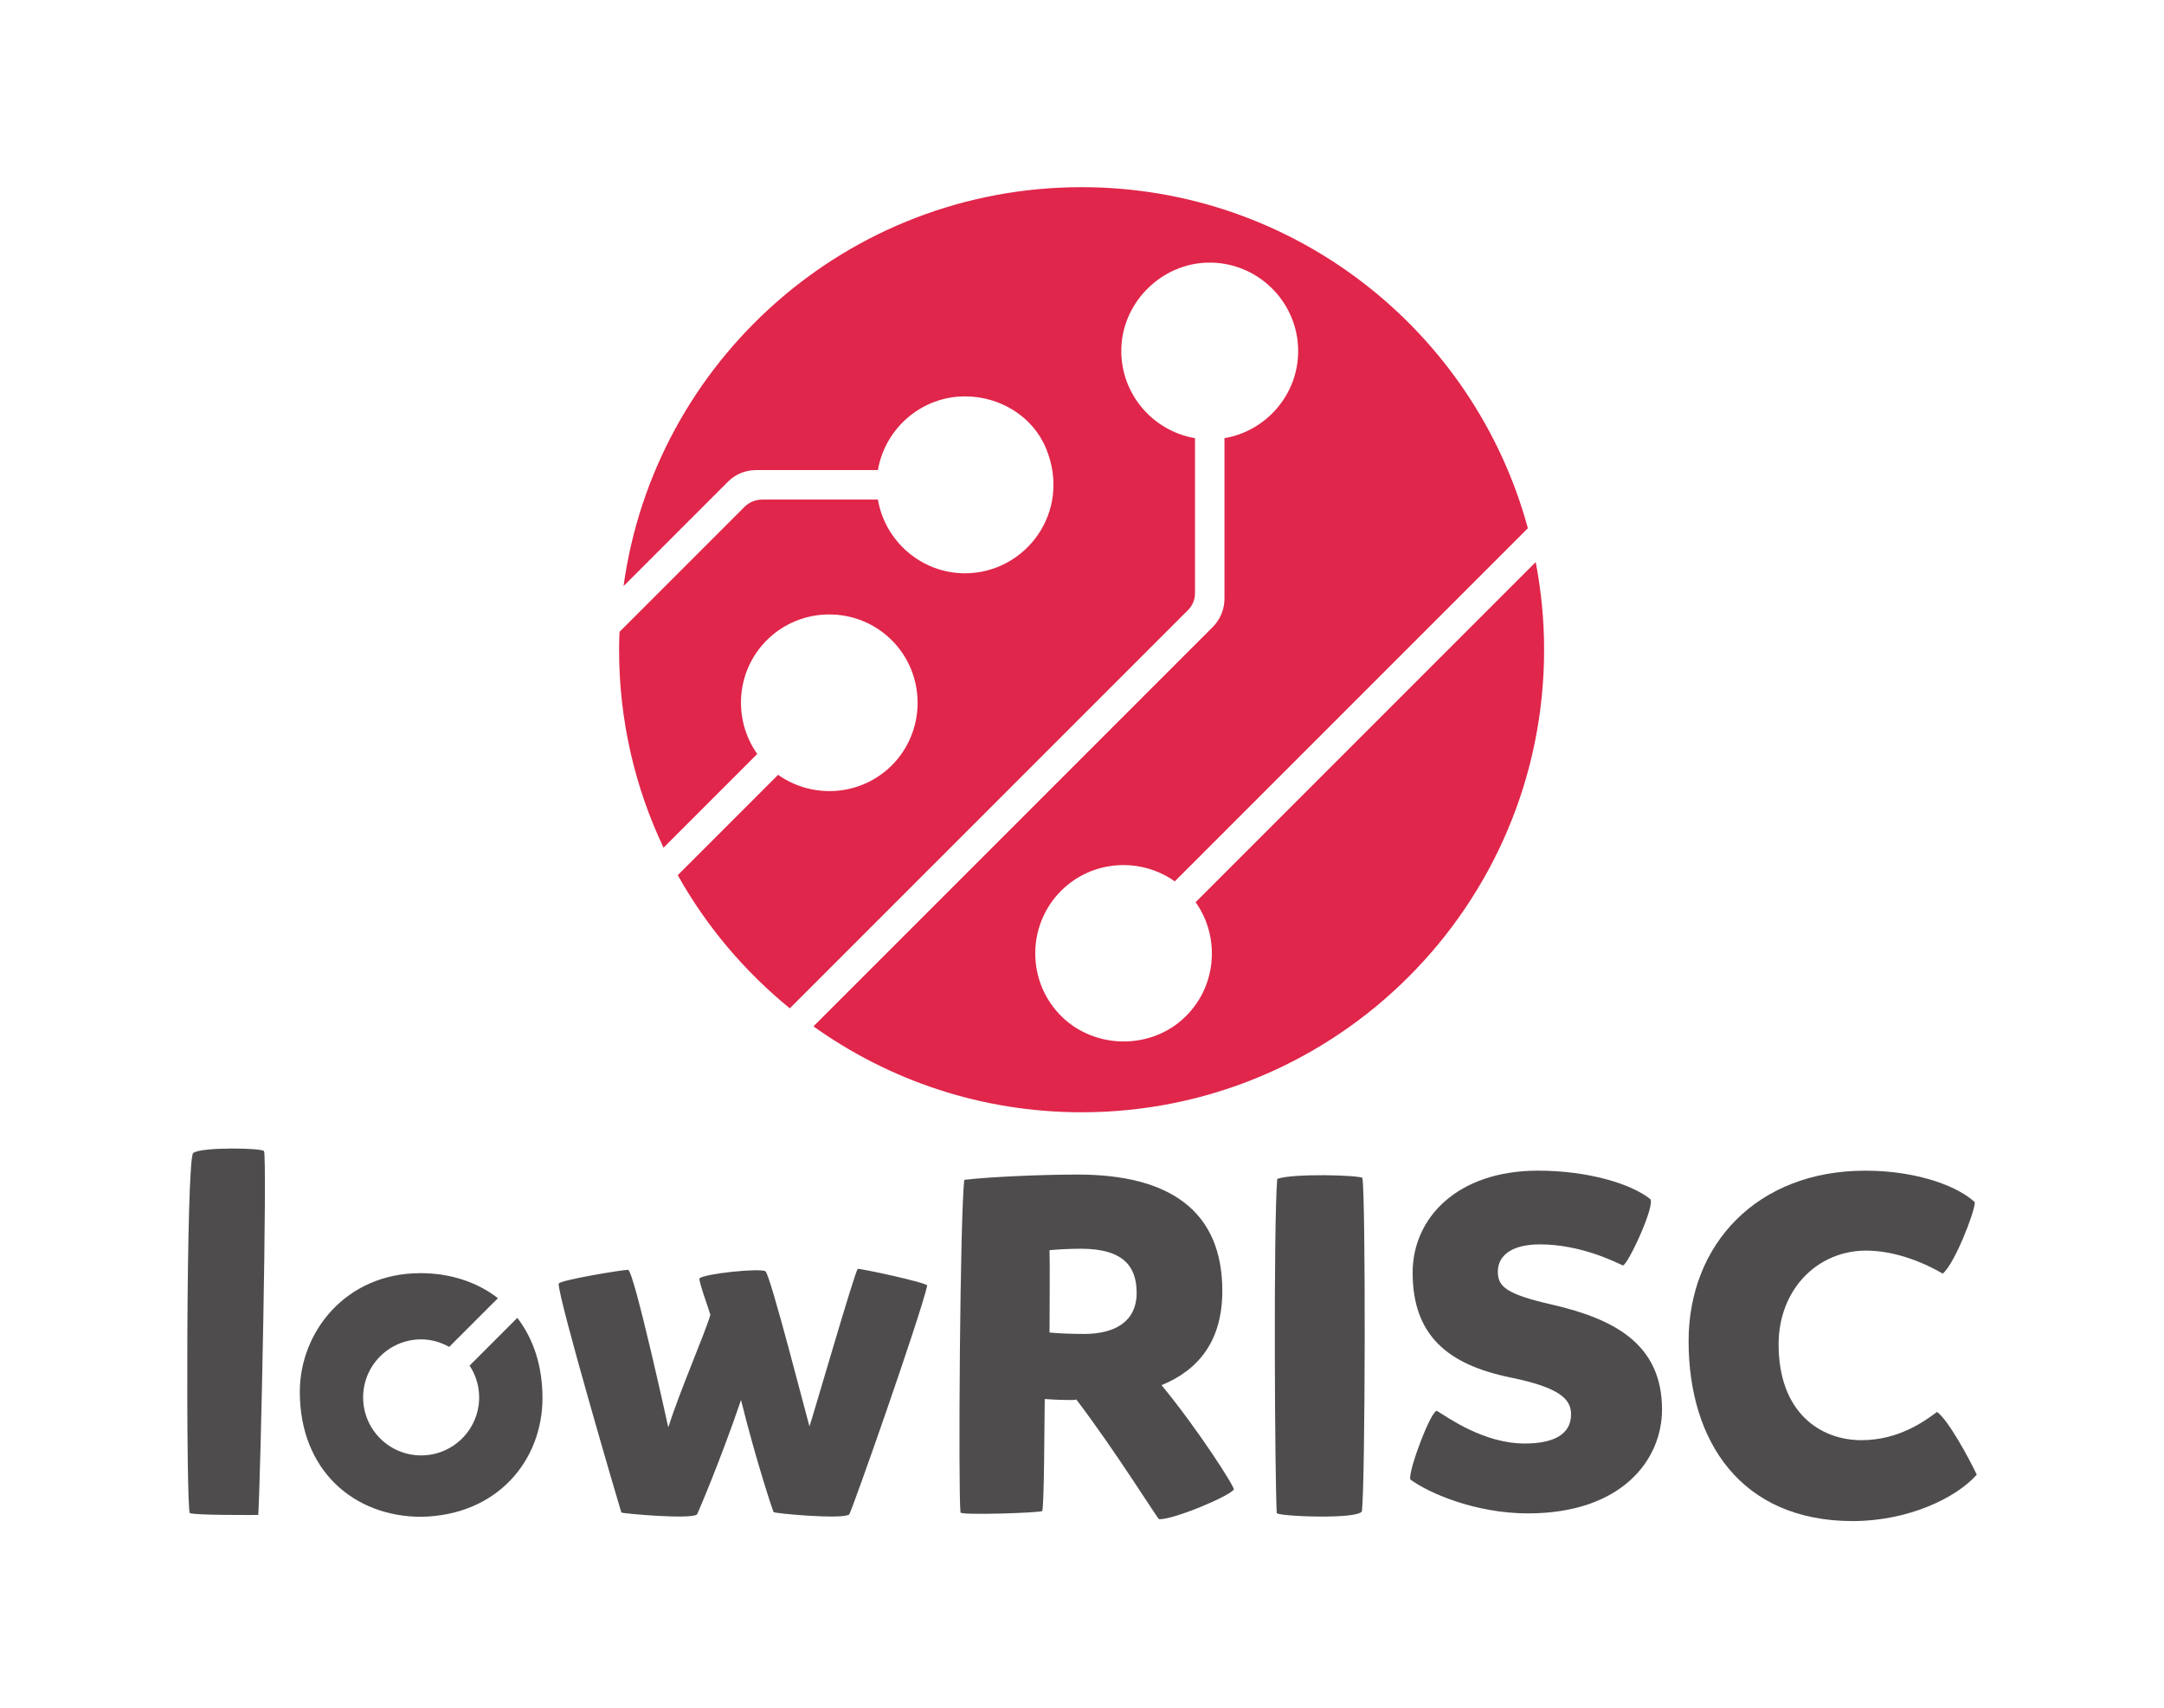 <?xml version="1.0" encoding="UTF-8" standalone="no"?>
<!-- Created with Inkscape (http://www.inkscape.org/) -->

<svg
   xmlns:dc="http://purl.org/dc/elements/1.1/"
   xmlns:cc="http://creativecommons.org/ns#"
   xmlns:rdf="http://www.w3.org/1999/02/22-rdf-syntax-ns#"
   xmlns:svg="http://www.w3.org/2000/svg"
   xmlns="http://www.w3.org/2000/svg"
   xmlns:sodipodi="http://sodipodi.sourceforge.net/DTD/sodipodi-0.dtd"
   xmlns:inkscape="http://www.inkscape.org/namespaces/inkscape"
   width="173.311"
   height="136.806"
   id="svg3288"
   version="1.1"
   inkscape:version="0.91 r13725"
   sodipodi:docname="lowrisc_sticker_no_strapline.svg">
  <defs
     id="defs3290" />
  <sodipodi:namedview
     id="base"
     pagecolor="#ffffff"
     bordercolor="#666666"
     borderopacity="1.0"
     inkscape:pageopacity="0.0"
     inkscape:pageshadow="2"
     inkscape:zoom="2.9068891"
     inkscape:cx="86.635499"
     inkscape:cy="51.28665"
     inkscape:document-units="mm"
     inkscape:current-layer="g3443"
     showgrid="false"
     units="mm"
     inkscape:window-width="1366"
     inkscape:window-height="704"
     inkscape:window-x="0"
     inkscape:window-y="27"
     inkscape:window-maximized="0"
     fit-margin-top="15"
     fit-margin-left="15"
     fit-margin-right="15"
     fit-margin-bottom="15">
    <inkscape:grid
       type="xygrid"
       id="grid3489"
       empspacing="5"
       visible="true"
       enabled="true"
       snapvisiblegridlinesonly="true"
       originx="-1.947"
       originy="-37.296" />
  </sodipodi:namedview>
  <g
     inkscape:label="Layer 1"
     inkscape:groupmode="layer"
     id="layer1"
     transform="translate(-1.947,-878.26)">
    <g
       id="g3443"
       transform="translate(20.019,35.762)">
      <g
         transform="matrix(0.953,0,0,-0.953,104.92,887.51)"
         id="g4517-51">
        <path
           id="path4519-34"
           style="fill:#e0264a;fill-opacity:1;fill-rule:nonzero;stroke:none"
           d="m 0,0 -28.58,-28.58 c 2.145,-3.023 1.768,-7.319 -1.147,-9.885 -2.848,-2.506 -7.311,-2.407 -10.049,0.219 -3.003,2.88 -3.04,7.694 -0.112,10.622 2.591,2.592 6.658,2.852 9.556,0.796 L -0.659,2.845 c -4.484,16.512 -19.572,28.659 -37.504,28.659 -19.653,0 -35.89,-14.589 -38.494,-33.526 l 8.786,8.786 c 0.619,0.619 1.457,0.966 2.332,0.966 l 10.26,0 c 0.595,3.503 3.655,6.194 7.32,6.194 l 0,0 c 2.938,0 5.706,-1.675 6.818,-4.395 2.179,-5.326 -1.748,-10.471 -6.818,-10.471 l 0,0 c -3.665,0 -6.725,2.692 -7.32,6.194 l -9.725,0 c -0.56,0 -1.097,-0.222 -1.493,-0.618 L -76.994,-5.862 c -0.019,-0.499 -0.038,-0.998 -0.038,-1.502 0,-5.953 1.344,-11.592 3.736,-16.636 l 7.876,7.876 c -2.056,2.898 -1.796,6.964 0.796,9.556 l 0,0 c 2.891,2.891 7.621,2.891 10.512,0 2.891,-2.89 2.891,-7.621 0,-10.511 l 0,-10e-4 c -2.592,-2.591 -6.658,-2.852 -9.556,-0.796 l -8.432,-8.432 c 2.408,-4.304 5.618,-8.093 9.416,-11.189 l 33.468,33.468 c 0.374,0.373 0.584,0.88 0.584,1.408 l 0,13.034 c -3.662,0.622 -6.437,3.937 -6.178,7.822 0.251,3.756 3.427,6.814 7.189,6.927 4.191,0.127 7.66,-3.265 7.66,-7.429 0,-3.665 -2.691,-6.725 -6.194,-7.32 l 0,-13.482 c 0,-0.898 -0.357,-1.76 -0.992,-2.395 l -33.55,-33.549 c 6.357,-4.537 14.128,-7.219 22.534,-7.219 21.467,0 38.869,17.402 38.869,38.868 C 0.706,-4.845 0.458,-2.385 0,0"
           inkscape:connector-curvature="0" />
      </g>
      <g
         transform="translate(-38.35,-14.046)"
         id="g3594-0">
        <g
           id="g4521-3"
           transform="matrix(0.953,0,0,-0.953,41.421,948.73)">
          <path
             inkscape:connector-curvature="0"
             d="m 0,0 c 0.282,-0.482 -0.281,-27.472 -0.483,-30.569 0,0 -5.43,-0.04 -5.752,0.161 -0.321,0.241 -0.321,29.725 0.282,30.247 C -5.39,0.362 -0.12,0.282 0,0"
             style="fill:#4f4c4d;fill-opacity:1;fill-rule:nonzero;stroke:none"
             id="path4523-4" />
        </g>
        <g
           id="g4525-6"
           transform="matrix(0.953,0,0,-0.953,70.578,958.232)">
          <path
             inkscape:connector-curvature="0"
             d="m 0,0 c 0.483,0 3.379,-13.234 3.379,-13.234 1.006,3.138 3.097,7.924 3.539,9.453 -0.2,0.683 -0.924,2.615 -0.924,3.056 0.402,0.402 5.068,0.886 5.551,0.604 0.402,-0.242 3.499,-12.389 3.7,-13.032 0.241,0.643 3.861,13.192 4.062,13.233 0.242,0.04 5.873,-1.167 5.833,-1.408 -0.563,-2.534 -6.355,-19.026 -6.556,-19.227 -0.523,-0.442 -6.316,0.081 -6.356,0.201 -0.04,0.041 -1.447,4.224 -2.735,9.413 -1.73,-5.069 -3.62,-9.493 -3.7,-9.614 -0.524,-0.442 -6.315,0.081 -6.356,0.162 -0.04,0.08 -5.309,17.979 -5.269,19.227 C -5.832,-0.885 -0.522,0 0,0"
             style="fill:#4f4c4d;fill-opacity:1;fill-rule:nonzero;stroke:none"
             id="path4527-9" />
        </g>
        <g
           id="g4529-8"
           transform="matrix(0.953,0,0,-0.953,107.093,963.367)">
          <path
             inkscape:connector-curvature="0"
             d="m 0,0 c 2.615,0 4.425,1.046 4.425,3.459 0,2.252 -1.167,3.701 -4.666,3.701 -0.764,0 -1.851,-0.041 -2.655,-0.121 0.04,-1.086 0,-5.511 0,-6.919 C -2.132,0.04 -0.925,0 0,0 m -10.378,-15.003 c -0.201,1.89 -0.04,25.179 0.322,27.954 2.052,0.242 6.396,0.443 9.534,0.443 7.722,0 12.147,-3.056 12.147,-9.774 0,-4.183 -1.971,-6.637 -5.108,-7.924 3.057,-3.701 6.194,-8.608 6.073,-8.769 -0.442,-0.603 -5.068,-2.533 -6.274,-2.494 -0.121,0 -3.621,5.672 -6.959,10.057 -0.161,-0.041 -0.362,-0.041 -0.523,-0.041 -0.684,0 -1.649,0.041 -2.132,0.08 -0.04,-2.776 -0.04,-8.245 -0.201,-9.412 -0.402,-0.16 -6.838,-0.362 -6.879,-0.12"
             style="fill:#4f4c4d;fill-opacity:1;fill-rule:nonzero;stroke:none"
             id="path4531-0" />
        </g>
        <g
           id="g4533-6"
           transform="matrix(0.953,0,0,-0.953,129.392,950.875)">
          <path
             inkscape:connector-curvature="0"
             d="m 0,0 c 0.281,-1.69 0.242,-25.421 -0.04,-27.996 -0.241,-0.723 -7.119,-0.442 -7.16,-0.16 -0.161,2.855 -0.281,24.214 0.041,28.075 C -5.872,0.402 -0.241,0.24 0,0"
             style="fill:#4f4c4d;fill-opacity:1;fill-rule:nonzero;stroke:none"
             id="path4535-7" />
        </g>
        <g
           id="g4537-9"
           transform="matrix(0.953,0,0,-0.953,133.222,975.015)">
          <path
             inkscape:connector-curvature="0"
             d="M 0,0 C -0.161,0.805 1.81,5.953 2.253,5.752 3.178,5.188 6.195,3.016 9.614,3.016 c 2.373,0 3.901,0.725 3.901,2.454 0,1.286 -0.965,2.253 -5.108,3.097 -5.269,1.086 -8.206,3.539 -8.206,8.809 0,4.586 3.741,8.568 10.539,8.568 4.264,0 7.844,-1.127 9.412,-2.373 0.524,-0.402 -1.89,-5.632 -2.292,-5.592 -0.604,0.281 -3.54,1.77 -6.959,1.77 -2.413,0 -3.54,-0.965 -3.54,-2.293 0,-1.246 0.684,-1.89 4.586,-2.776 5.188,-1.205 9.211,-3.297 9.211,-8.808 0,-4.264 -3.419,-8.728 -11.263,-8.728 C 5.39,-2.856 1.448,-1.087 0,0"
             style="fill:#4f4c4d;fill-opacity:1;fill-rule:nonzero;stroke:none"
             id="path4539-46" />
        </g>
        <g
           id="g4541-1"
           transform="matrix(0.953,0,0,-0.953,169.354,971.874)">
          <path
             inkscape:connector-curvature="0"
             d="M 0,0 C 3.258,0 5.471,1.729 6.355,2.373 7.281,1.729 9.051,-1.528 9.694,-2.896 7.965,-4.866 3.902,-6.798 -0.724,-6.798 c -9.412,0 -13.797,6.717 -13.797,15.124 0,8.085 5.712,14.32 14.843,14.32 4.626,0 7.965,-1.448 9.211,-2.655 0,-0.805 -1.689,-5.149 -2.695,-5.994 -1.448,0.845 -3.901,1.932 -6.436,1.932 -4.143,0 -7.36,-3.299 -7.36,-7.885 C -6.958,2.292 -3.419,0 0,0"
             style="fill:#4f4c4d;fill-opacity:1;fill-rule:nonzero;stroke:none"
             id="path4543-6" />
        </g>
        <g
           id="g4545-0"
           transform="matrix(0.953,0,0,-0.953,57.887,965.902)">
          <path
             inkscape:connector-curvature="0"
             d="m 0,0 c 0.505,-0.768 0.803,-1.683 0.803,-2.671 0,-2.692 -2.183,-4.875 -4.875,-4.875 -2.692,0 -4.875,2.183 -4.875,4.875 0,2.692 2.183,4.875 4.875,4.875 0.86,0 1.656,-0.242 2.357,-0.633 L 2.38,5.666 c -1.765,1.371 -4.028,2.103 -6.512,2.103 -6.275,0 -10.137,-4.947 -10.137,-9.975 0,-6.556 4.506,-10.499 10.217,-10.499 6.436,0.122 10.177,4.787 10.177,9.976 0,2.753 -0.791,5.02 -2.114,6.74 L 0,0 Z"
             style="fill:#4f4c4d;fill-opacity:1;fill-rule:nonzero;stroke:none"
             id="path4547-9" />
        </g>
      </g>
    </g>
  </g>
</svg>
